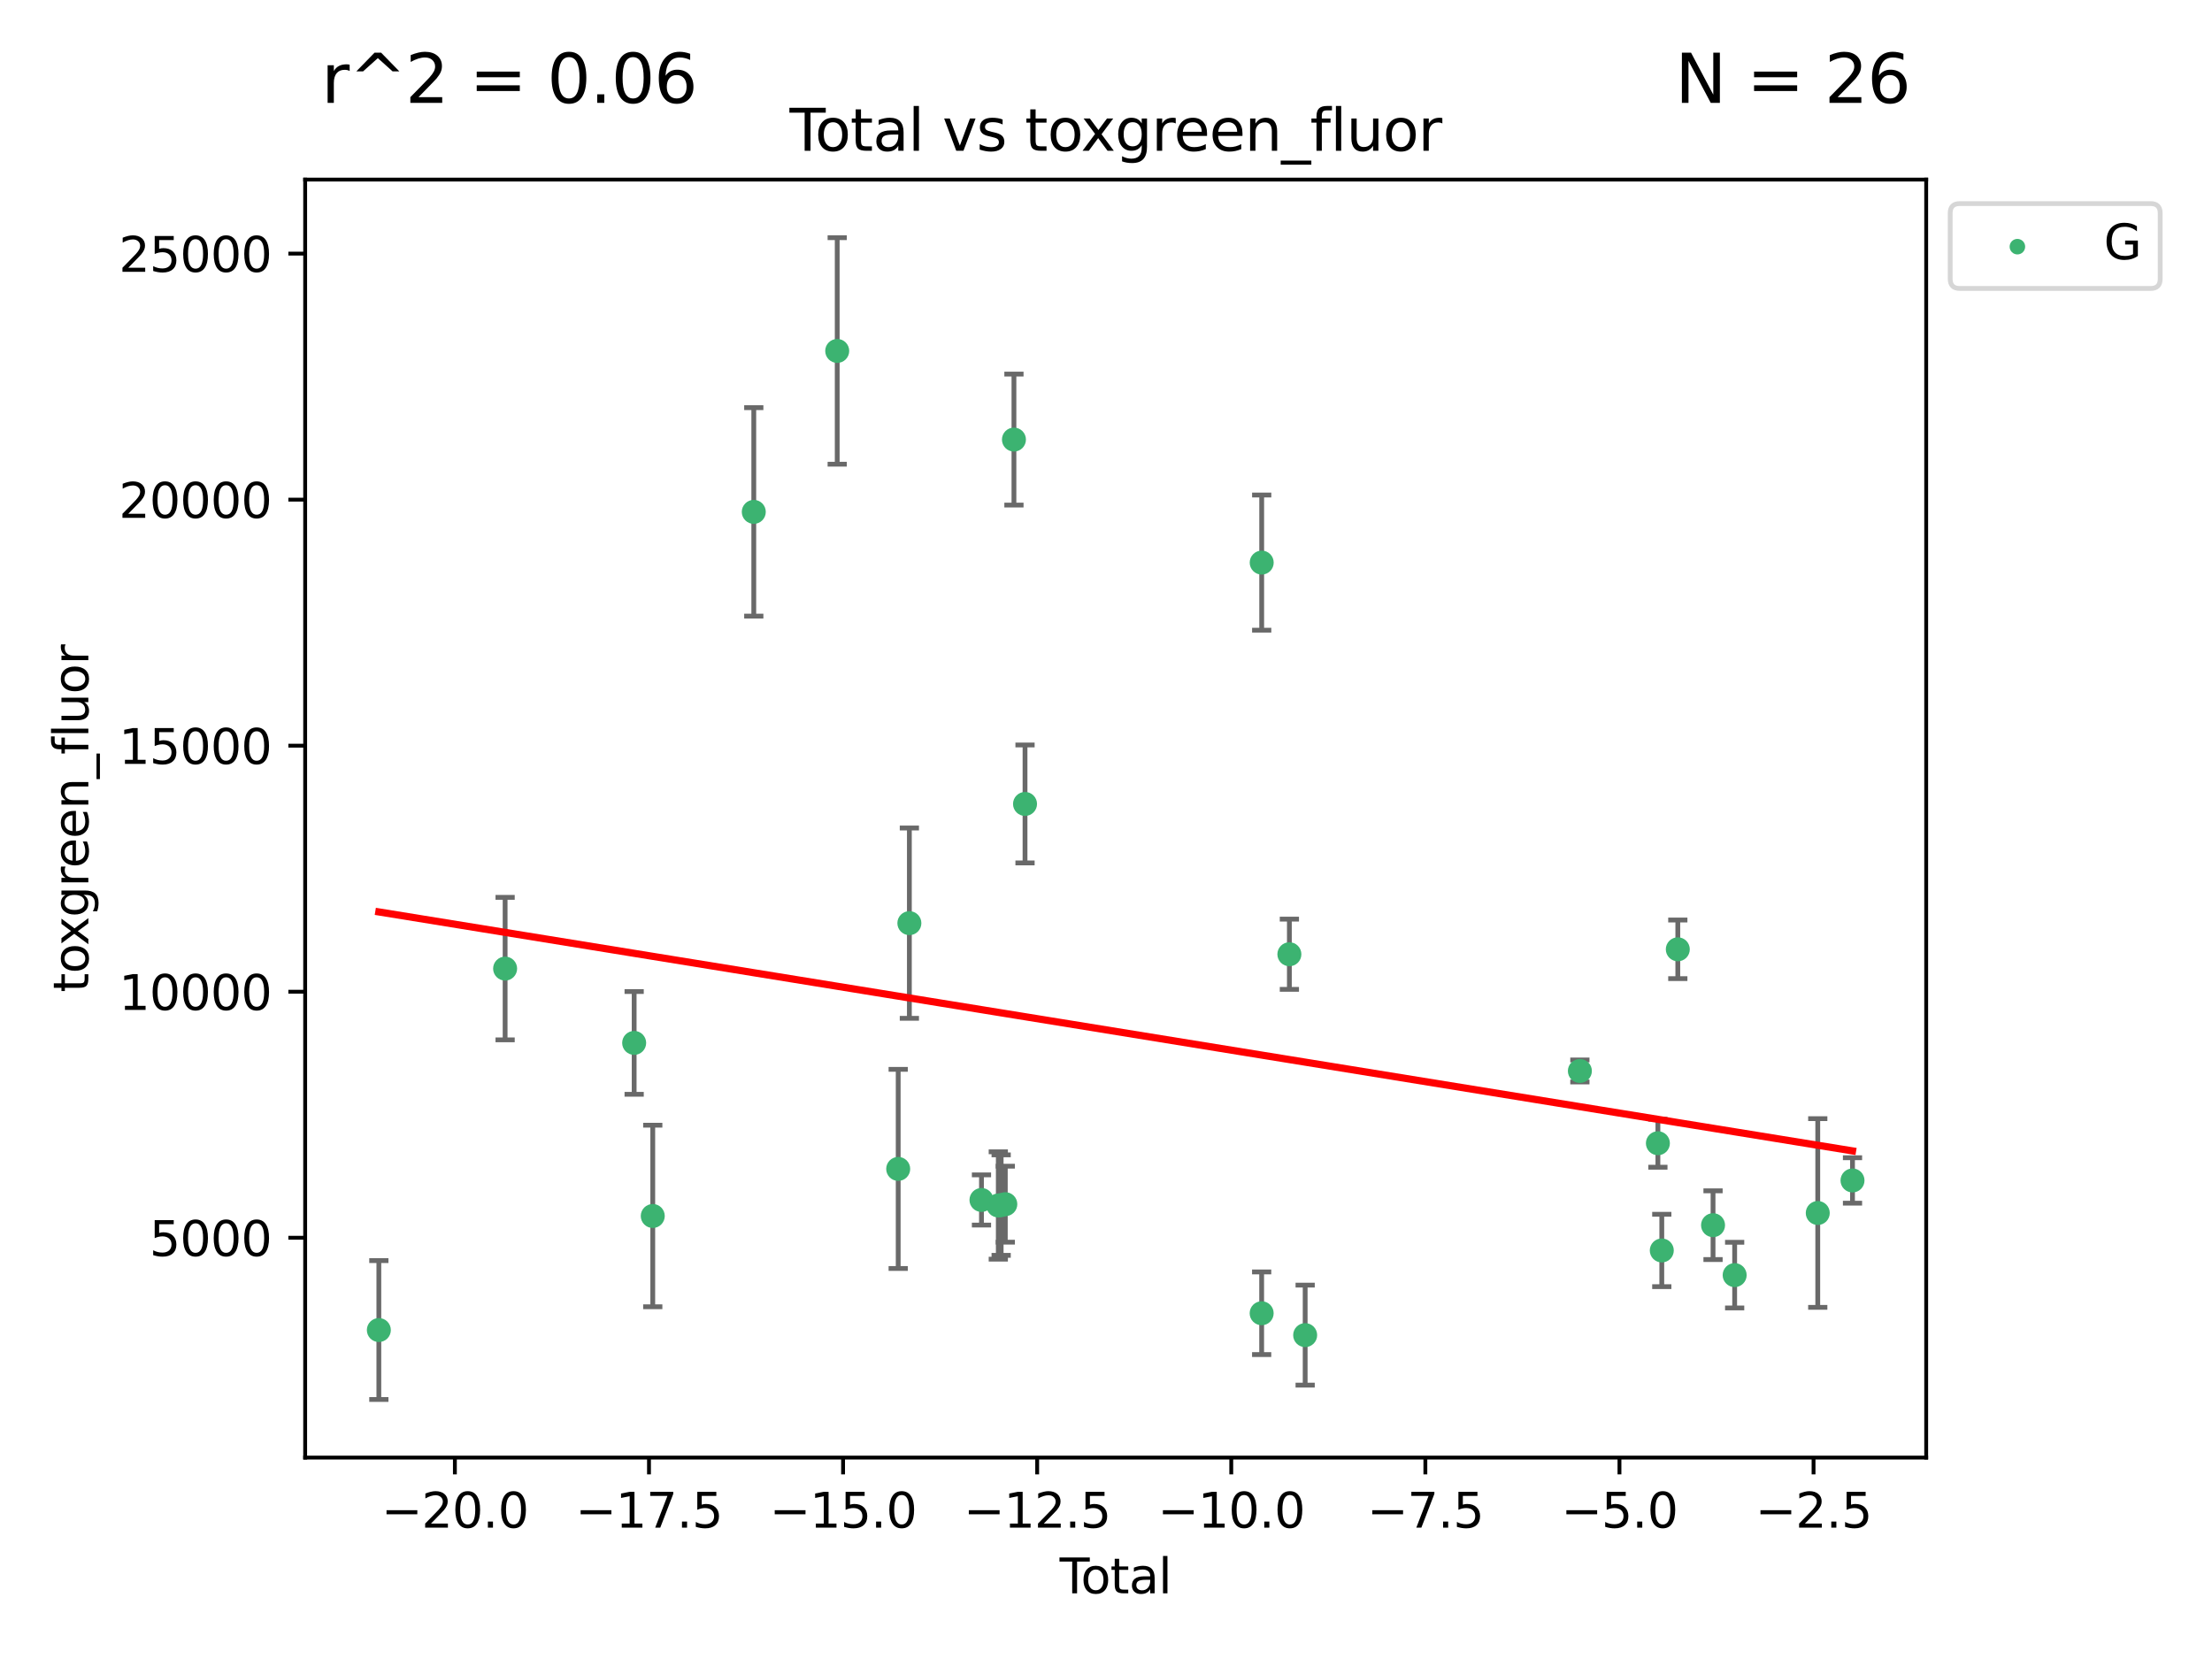 <?xml version="1.0" encoding="utf-8" standalone="no"?>
<!DOCTYPE svg PUBLIC "-//W3C//DTD SVG 1.1//EN"
  "http://www.w3.org/Graphics/SVG/1.1/DTD/svg11.dtd">
<svg xmlns:xlink="http://www.w3.org/1999/xlink" width="460.8pt" height="345.6pt" viewBox="0 0 460.8 345.6" xmlns="http://www.w3.org/2000/svg" version="1.1">
 <defs>
  <style type="text/css">*{stroke-linejoin: round; stroke-linecap: butt}</style>
 </defs>
 <g id="figure_1">
  <g id="patch_1">
   <path d="M 0 345.6 
L 460.8 345.6 
L 460.8 0 
L 0 0 
z
" style="fill: #ffffff"/>
  </g>
  <g id="axes_1">
   <g id="patch_2">
    <path d="M 63.571 303.64 
L 401.26 303.64 
L 401.26 37.411 
L 63.571 37.411 
z
" style="fill: #ffffff"/>
   </g>
   <g id="PathCollection_1">
    <defs>
     <path id="m537ace0a78" d="M 0 1.118 
C 0.297 1.118 0.581 1 0.791 0.791 
C 1 0.581 1.118 0.297 1.118 0 
C 1.118 -0.297 1 -0.581 0.791 -0.791 
C 0.581 -1 0.297 -1.118 0 -1.118 
C -0.297 -1.118 -0.581 -1 -0.791 -0.791 
C -1 -0.581 -1.118 -0.297 -1.118 0 
C -1.118 0.297 -1 0.581 -0.791 0.791 
C -0.581 1 -0.297 1.118 0 1.118 
z
" style="stroke: #3cb371"/>
    </defs>
    <g clip-path="url(#pe1a87ecce7)">
     <use xlink:href="#m537ace0a78" x="78.921" y="277.073" style="fill: #3cb371; stroke: #3cb371"/>
     <use xlink:href="#m537ace0a78" x="105.225" y="201.776" style="fill: #3cb371; stroke: #3cb371"/>
     <use xlink:href="#m537ace0a78" x="132.107" y="217.256" style="fill: #3cb371; stroke: #3cb371"/>
     <use xlink:href="#m537ace0a78" x="135.982" y="253.313" style="fill: #3cb371; stroke: #3cb371"/>
     <use xlink:href="#m537ace0a78" x="157.027" y="106.634" style="fill: #3cb371; stroke: #3cb371"/>
     <use xlink:href="#m537ace0a78" x="174.407" y="73.106" style="fill: #3cb371; stroke: #3cb371"/>
     <use xlink:href="#m537ace0a78" x="187.111" y="243.505" style="fill: #3cb371; stroke: #3cb371"/>
     <use xlink:href="#m537ace0a78" x="189.439" y="192.308" style="fill: #3cb371; stroke: #3cb371"/>
     <use xlink:href="#m537ace0a78" x="204.459" y="249.975" style="fill: #3cb371; stroke: #3cb371"/>
     <use xlink:href="#m537ace0a78" x="207.964" y="251.124" style="fill: #3cb371; stroke: #3cb371"/>
     <use xlink:href="#m537ace0a78" x="208.559" y="251.046" style="fill: #3cb371; stroke: #3cb371"/>
     <use xlink:href="#m537ace0a78" x="209.424" y="250.854" style="fill: #3cb371; stroke: #3cb371"/>
     <use xlink:href="#m537ace0a78" x="211.223" y="91.572" style="fill: #3cb371; stroke: #3cb371"/>
     <use xlink:href="#m537ace0a78" x="213.531" y="167.476" style="fill: #3cb371; stroke: #3cb371"/>
     <use xlink:href="#m537ace0a78" x="262.826" y="273.574" style="fill: #3cb371; stroke: #3cb371"/>
     <use xlink:href="#m537ace0a78" x="262.835" y="117.2" style="fill: #3cb371; stroke: #3cb371"/>
     <use xlink:href="#m537ace0a78" x="268.601" y="198.787" style="fill: #3cb371; stroke: #3cb371"/>
     <use xlink:href="#m537ace0a78" x="271.889" y="278.131" style="fill: #3cb371; stroke: #3cb371"/>
     <use xlink:href="#m537ace0a78" x="329.117" y="223.102" style="fill: #3cb371; stroke: #3cb371"/>
     <use xlink:href="#m537ace0a78" x="345.37" y="238.157" style="fill: #3cb371; stroke: #3cb371"/>
     <use xlink:href="#m537ace0a78" x="346.181" y="260.493" style="fill: #3cb371; stroke: #3cb371"/>
     <use xlink:href="#m537ace0a78" x="349.518" y="197.758" style="fill: #3cb371; stroke: #3cb371"/>
     <use xlink:href="#m537ace0a78" x="356.858" y="255.227" style="fill: #3cb371; stroke: #3cb371"/>
     <use xlink:href="#m537ace0a78" x="361.361" y="265.63" style="fill: #3cb371; stroke: #3cb371"/>
     <use xlink:href="#m537ace0a78" x="378.673" y="252.69" style="fill: #3cb371; stroke: #3cb371"/>
     <use xlink:href="#m537ace0a78" x="385.911" y="245.91" style="fill: #3cb371; stroke: #3cb371"/>
    </g>
   </g>
   <g id="matplotlib.axis_1">
    <g id="xtick_1">
     <g id="line2d_1">
      <defs>
       <path id="mb533b66efb" d="M 0 0 
L 0 3.5 
" style="stroke: #000000; stroke-width: 0.8"/>
      </defs>
      <g>
       <use xlink:href="#mb533b66efb" x="94.761" y="303.64" style="stroke: #000000; stroke-width: 0.8"/>
      </g>
     </g>
     <g id="text_1">
      <!-- −20.0 -->
      <g transform="translate(79.438 318.238)scale(0.1 -0.1)">
       <defs>
        <path id="DejaVuSans-2212" d="M 678 2272 
L 4684 2272 
L 4684 1741 
L 678 1741 
L 678 2272 
z
" transform="scale(0.016)"/>
        <path id="DejaVuSans-32" d="M 1228 531 
L 3431 531 
L 3431 0 
L 469 0 
L 469 531 
Q 828 903 1448 1529 
Q 2069 2156 2228 2338 
Q 2531 2678 2651 2914 
Q 2772 3150 2772 3378 
Q 2772 3750 2511 3984 
Q 2250 4219 1831 4219 
Q 1534 4219 1204 4116 
Q 875 4013 500 3803 
L 500 4441 
Q 881 4594 1212 4672 
Q 1544 4750 1819 4750 
Q 2544 4750 2975 4387 
Q 3406 4025 3406 3419 
Q 3406 3131 3298 2873 
Q 3191 2616 2906 2266 
Q 2828 2175 2409 1742 
Q 1991 1309 1228 531 
z
" transform="scale(0.016)"/>
        <path id="DejaVuSans-30" d="M 2034 4250 
Q 1547 4250 1301 3770 
Q 1056 3291 1056 2328 
Q 1056 1369 1301 889 
Q 1547 409 2034 409 
Q 2525 409 2770 889 
Q 3016 1369 3016 2328 
Q 3016 3291 2770 3770 
Q 2525 4250 2034 4250 
z
M 2034 4750 
Q 2819 4750 3233 4129 
Q 3647 3509 3647 2328 
Q 3647 1150 3233 529 
Q 2819 -91 2034 -91 
Q 1250 -91 836 529 
Q 422 1150 422 2328 
Q 422 3509 836 4129 
Q 1250 4750 2034 4750 
z
" transform="scale(0.016)"/>
        <path id="DejaVuSans-2e" d="M 684 794 
L 1344 794 
L 1344 0 
L 684 0 
L 684 794 
z
" transform="scale(0.016)"/>
       </defs>
       <use xlink:href="#DejaVuSans-2212"/>
       <use xlink:href="#DejaVuSans-32" x="83.789"/>
       <use xlink:href="#DejaVuSans-30" x="147.412"/>
       <use xlink:href="#DejaVuSans-2e" x="211.035"/>
       <use xlink:href="#DejaVuSans-30" x="242.822"/>
      </g>
     </g>
    </g>
    <g id="xtick_2">
     <g id="line2d_2">
      <g>
       <use xlink:href="#mb533b66efb" x="135.195" y="303.64" style="stroke: #000000; stroke-width: 0.8"/>
      </g>
     </g>
     <g id="text_2">
      <!-- −17.5 -->
      <g transform="translate(119.872 318.238)scale(0.1 -0.1)">
       <defs>
        <path id="DejaVuSans-31" d="M 794 531 
L 1825 531 
L 1825 4091 
L 703 3866 
L 703 4441 
L 1819 4666 
L 2450 4666 
L 2450 531 
L 3481 531 
L 3481 0 
L 794 0 
L 794 531 
z
" transform="scale(0.016)"/>
        <path id="DejaVuSans-37" d="M 525 4666 
L 3525 4666 
L 3525 4397 
L 1831 0 
L 1172 0 
L 2766 4134 
L 525 4134 
L 525 4666 
z
" transform="scale(0.016)"/>
        <path id="DejaVuSans-35" d="M 691 4666 
L 3169 4666 
L 3169 4134 
L 1269 4134 
L 1269 2991 
Q 1406 3038 1543 3061 
Q 1681 3084 1819 3084 
Q 2600 3084 3056 2656 
Q 3513 2228 3513 1497 
Q 3513 744 3044 326 
Q 2575 -91 1722 -91 
Q 1428 -91 1123 -41 
Q 819 9 494 109 
L 494 744 
Q 775 591 1075 516 
Q 1375 441 1709 441 
Q 2250 441 2565 725 
Q 2881 1009 2881 1497 
Q 2881 1984 2565 2268 
Q 2250 2553 1709 2553 
Q 1456 2553 1204 2497 
Q 953 2441 691 2322 
L 691 4666 
z
" transform="scale(0.016)"/>
       </defs>
       <use xlink:href="#DejaVuSans-2212"/>
       <use xlink:href="#DejaVuSans-31" x="83.789"/>
       <use xlink:href="#DejaVuSans-37" x="147.412"/>
       <use xlink:href="#DejaVuSans-2e" x="211.035"/>
       <use xlink:href="#DejaVuSans-35" x="242.822"/>
      </g>
     </g>
    </g>
    <g id="xtick_3">
     <g id="line2d_3">
      <g>
       <use xlink:href="#mb533b66efb" x="175.628" y="303.64" style="stroke: #000000; stroke-width: 0.8"/>
      </g>
     </g>
     <g id="text_3">
      <!-- −15.0 -->
      <g transform="translate(160.306 318.238)scale(0.1 -0.1)">
       <use xlink:href="#DejaVuSans-2212"/>
       <use xlink:href="#DejaVuSans-31" x="83.789"/>
       <use xlink:href="#DejaVuSans-35" x="147.412"/>
       <use xlink:href="#DejaVuSans-2e" x="211.035"/>
       <use xlink:href="#DejaVuSans-30" x="242.822"/>
      </g>
     </g>
    </g>
    <g id="xtick_4">
     <g id="line2d_4">
      <g>
       <use xlink:href="#mb533b66efb" x="216.062" y="303.64" style="stroke: #000000; stroke-width: 0.8"/>
      </g>
     </g>
     <g id="text_4">
      <!-- −12.5 -->
      <g transform="translate(200.739 318.238)scale(0.1 -0.1)">
       <use xlink:href="#DejaVuSans-2212"/>
       <use xlink:href="#DejaVuSans-31" x="83.789"/>
       <use xlink:href="#DejaVuSans-32" x="147.412"/>
       <use xlink:href="#DejaVuSans-2e" x="211.035"/>
       <use xlink:href="#DejaVuSans-35" x="242.822"/>
      </g>
     </g>
    </g>
    <g id="xtick_5">
     <g id="line2d_5">
      <g>
       <use xlink:href="#mb533b66efb" x="256.496" y="303.64" style="stroke: #000000; stroke-width: 0.8"/>
      </g>
     </g>
     <g id="text_5">
      <!-- −10.0 -->
      <g transform="translate(241.173 318.238)scale(0.1 -0.1)">
       <use xlink:href="#DejaVuSans-2212"/>
       <use xlink:href="#DejaVuSans-31" x="83.789"/>
       <use xlink:href="#DejaVuSans-30" x="147.412"/>
       <use xlink:href="#DejaVuSans-2e" x="211.035"/>
       <use xlink:href="#DejaVuSans-30" x="242.822"/>
      </g>
     </g>
    </g>
    <g id="xtick_6">
     <g id="line2d_6">
      <g>
       <use xlink:href="#mb533b66efb" x="296.929" y="303.64" style="stroke: #000000; stroke-width: 0.8"/>
      </g>
     </g>
     <g id="text_6">
      <!-- −7.5 -->
      <g transform="translate(284.788 318.238)scale(0.1 -0.1)">
       <use xlink:href="#DejaVuSans-2212"/>
       <use xlink:href="#DejaVuSans-37" x="83.789"/>
       <use xlink:href="#DejaVuSans-2e" x="147.412"/>
       <use xlink:href="#DejaVuSans-35" x="179.199"/>
      </g>
     </g>
    </g>
    <g id="xtick_7">
     <g id="line2d_7">
      <g>
       <use xlink:href="#mb533b66efb" x="337.363" y="303.64" style="stroke: #000000; stroke-width: 0.8"/>
      </g>
     </g>
     <g id="text_7">
      <!-- −5.0 -->
      <g transform="translate(325.221 318.238)scale(0.1 -0.1)">
       <use xlink:href="#DejaVuSans-2212"/>
       <use xlink:href="#DejaVuSans-35" x="83.789"/>
       <use xlink:href="#DejaVuSans-2e" x="147.412"/>
       <use xlink:href="#DejaVuSans-30" x="179.199"/>
      </g>
     </g>
    </g>
    <g id="xtick_8">
     <g id="line2d_8">
      <g>
       <use xlink:href="#mb533b66efb" x="377.796" y="303.64" style="stroke: #000000; stroke-width: 0.8"/>
      </g>
     </g>
     <g id="text_8">
      <!-- −2.5 -->
      <g transform="translate(365.655 318.238)scale(0.1 -0.1)">
       <use xlink:href="#DejaVuSans-2212"/>
       <use xlink:href="#DejaVuSans-32" x="83.789"/>
       <use xlink:href="#DejaVuSans-2e" x="147.412"/>
       <use xlink:href="#DejaVuSans-35" x="179.199"/>
      </g>
     </g>
    </g>
    <g id="text_9">
     <!-- Total -->
     <g transform="translate(220.739 331.917)scale(0.1 -0.1)">
      <defs>
       <path id="DejaVuSans-54" d="M -19 4666 
L 3928 4666 
L 3928 4134 
L 2272 4134 
L 2272 0 
L 1638 0 
L 1638 4134 
L -19 4134 
L -19 4666 
z
" transform="scale(0.016)"/>
       <path id="DejaVuSans-6f" d="M 1959 3097 
Q 1497 3097 1228 2736 
Q 959 2375 959 1747 
Q 959 1119 1226 758 
Q 1494 397 1959 397 
Q 2419 397 2687 759 
Q 2956 1122 2956 1747 
Q 2956 2369 2687 2733 
Q 2419 3097 1959 3097 
z
M 1959 3584 
Q 2709 3584 3137 3096 
Q 3566 2609 3566 1747 
Q 3566 888 3137 398 
Q 2709 -91 1959 -91 
Q 1206 -91 779 398 
Q 353 888 353 1747 
Q 353 2609 779 3096 
Q 1206 3584 1959 3584 
z
" transform="scale(0.016)"/>
       <path id="DejaVuSans-74" d="M 1172 4494 
L 1172 3500 
L 2356 3500 
L 2356 3053 
L 1172 3053 
L 1172 1153 
Q 1172 725 1289 603 
Q 1406 481 1766 481 
L 2356 481 
L 2356 0 
L 1766 0 
Q 1100 0 847 248 
Q 594 497 594 1153 
L 594 3053 
L 172 3053 
L 172 3500 
L 594 3500 
L 594 4494 
L 1172 4494 
z
" transform="scale(0.016)"/>
       <path id="DejaVuSans-61" d="M 2194 1759 
Q 1497 1759 1228 1600 
Q 959 1441 959 1056 
Q 959 750 1161 570 
Q 1363 391 1709 391 
Q 2188 391 2477 730 
Q 2766 1069 2766 1631 
L 2766 1759 
L 2194 1759 
z
M 3341 1997 
L 3341 0 
L 2766 0 
L 2766 531 
Q 2569 213 2275 61 
Q 1981 -91 1556 -91 
Q 1019 -91 701 211 
Q 384 513 384 1019 
Q 384 1609 779 1909 
Q 1175 2209 1959 2209 
L 2766 2209 
L 2766 2266 
Q 2766 2663 2505 2880 
Q 2244 3097 1772 3097 
Q 1472 3097 1187 3025 
Q 903 2953 641 2809 
L 641 3341 
Q 956 3463 1253 3523 
Q 1550 3584 1831 3584 
Q 2591 3584 2966 3190 
Q 3341 2797 3341 1997 
z
" transform="scale(0.016)"/>
       <path id="DejaVuSans-6c" d="M 603 4863 
L 1178 4863 
L 1178 0 
L 603 0 
L 603 4863 
z
" transform="scale(0.016)"/>
      </defs>
      <use xlink:href="#DejaVuSans-54"/>
      <use xlink:href="#DejaVuSans-6f" x="44.084"/>
      <use xlink:href="#DejaVuSans-74" x="105.266"/>
      <use xlink:href="#DejaVuSans-61" x="144.475"/>
      <use xlink:href="#DejaVuSans-6c" x="205.754"/>
     </g>
    </g>
   </g>
   <g id="matplotlib.axis_2">
    <g id="ytick_1">
     <g id="line2d_9">
      <defs>
       <path id="mbf16f5d416" d="M 0 0 
L -3.5 0 
" style="stroke: #000000; stroke-width: 0.8"/>
      </defs>
      <g>
       <use xlink:href="#mbf16f5d416" x="63.571" y="257.843" style="stroke: #000000; stroke-width: 0.8"/>
      </g>
     </g>
     <g id="text_10">
      <!-- 5000 -->
      <g transform="translate(31.121 261.642)scale(0.1 -0.1)">
       <use xlink:href="#DejaVuSans-35"/>
       <use xlink:href="#DejaVuSans-30" x="63.623"/>
       <use xlink:href="#DejaVuSans-30" x="127.246"/>
       <use xlink:href="#DejaVuSans-30" x="190.869"/>
      </g>
     </g>
    </g>
    <g id="ytick_2">
     <g id="line2d_10">
      <g>
       <use xlink:href="#mbf16f5d416" x="63.571" y="206.589" style="stroke: #000000; stroke-width: 0.8"/>
      </g>
     </g>
     <g id="text_11">
      <!-- 10000 -->
      <g transform="translate(24.759 210.388)scale(0.1 -0.1)">
       <use xlink:href="#DejaVuSans-31"/>
       <use xlink:href="#DejaVuSans-30" x="63.623"/>
       <use xlink:href="#DejaVuSans-30" x="127.246"/>
       <use xlink:href="#DejaVuSans-30" x="190.869"/>
       <use xlink:href="#DejaVuSans-30" x="254.492"/>
      </g>
     </g>
    </g>
    <g id="ytick_3">
     <g id="line2d_11">
      <g>
       <use xlink:href="#mbf16f5d416" x="63.571" y="155.335" style="stroke: #000000; stroke-width: 0.8"/>
      </g>
     </g>
     <g id="text_12">
      <!-- 15000 -->
      <g transform="translate(24.759 159.135)scale(0.1 -0.1)">
       <use xlink:href="#DejaVuSans-31"/>
       <use xlink:href="#DejaVuSans-35" x="63.623"/>
       <use xlink:href="#DejaVuSans-30" x="127.246"/>
       <use xlink:href="#DejaVuSans-30" x="190.869"/>
       <use xlink:href="#DejaVuSans-30" x="254.492"/>
      </g>
     </g>
    </g>
    <g id="ytick_4">
     <g id="line2d_12">
      <g>
       <use xlink:href="#mbf16f5d416" x="63.571" y="104.082" style="stroke: #000000; stroke-width: 0.8"/>
      </g>
     </g>
     <g id="text_13">
      <!-- 20000 -->
      <g transform="translate(24.759 107.881)scale(0.1 -0.1)">
       <use xlink:href="#DejaVuSans-32"/>
       <use xlink:href="#DejaVuSans-30" x="63.623"/>
       <use xlink:href="#DejaVuSans-30" x="127.246"/>
       <use xlink:href="#DejaVuSans-30" x="190.869"/>
       <use xlink:href="#DejaVuSans-30" x="254.492"/>
      </g>
     </g>
    </g>
    <g id="ytick_5">
     <g id="line2d_13">
      <g>
       <use xlink:href="#mbf16f5d416" x="63.571" y="52.828" style="stroke: #000000; stroke-width: 0.8"/>
      </g>
     </g>
     <g id="text_14">
      <!-- 25000 -->
      <g transform="translate(24.759 56.627)scale(0.1 -0.1)">
       <use xlink:href="#DejaVuSans-32"/>
       <use xlink:href="#DejaVuSans-35" x="63.623"/>
       <use xlink:href="#DejaVuSans-30" x="127.246"/>
       <use xlink:href="#DejaVuSans-30" x="190.869"/>
       <use xlink:href="#DejaVuSans-30" x="254.492"/>
      </g>
     </g>
    </g>
    <g id="text_15">
     <!-- toxgreen_fluor -->
     <g transform="translate(18.401 206.72)rotate(-90)scale(0.1 -0.1)">
      <defs>
       <path id="DejaVuSans-78" d="M 3513 3500 
L 2247 1797 
L 3578 0 
L 2900 0 
L 1881 1375 
L 863 0 
L 184 0 
L 1544 1831 
L 300 3500 
L 978 3500 
L 1906 2253 
L 2834 3500 
L 3513 3500 
z
" transform="scale(0.016)"/>
       <path id="DejaVuSans-67" d="M 2906 1791 
Q 2906 2416 2648 2759 
Q 2391 3103 1925 3103 
Q 1463 3103 1205 2759 
Q 947 2416 947 1791 
Q 947 1169 1205 825 
Q 1463 481 1925 481 
Q 2391 481 2648 825 
Q 2906 1169 2906 1791 
z
M 3481 434 
Q 3481 -459 3084 -895 
Q 2688 -1331 1869 -1331 
Q 1566 -1331 1297 -1286 
Q 1028 -1241 775 -1147 
L 775 -588 
Q 1028 -725 1275 -790 
Q 1522 -856 1778 -856 
Q 2344 -856 2625 -561 
Q 2906 -266 2906 331 
L 2906 616 
Q 2728 306 2450 153 
Q 2172 0 1784 0 
Q 1141 0 747 490 
Q 353 981 353 1791 
Q 353 2603 747 3093 
Q 1141 3584 1784 3584 
Q 2172 3584 2450 3431 
Q 2728 3278 2906 2969 
L 2906 3500 
L 3481 3500 
L 3481 434 
z
" transform="scale(0.016)"/>
       <path id="DejaVuSans-72" d="M 2631 2963 
Q 2534 3019 2420 3045 
Q 2306 3072 2169 3072 
Q 1681 3072 1420 2755 
Q 1159 2438 1159 1844 
L 1159 0 
L 581 0 
L 581 3500 
L 1159 3500 
L 1159 2956 
Q 1341 3275 1631 3429 
Q 1922 3584 2338 3584 
Q 2397 3584 2469 3576 
Q 2541 3569 2628 3553 
L 2631 2963 
z
" transform="scale(0.016)"/>
       <path id="DejaVuSans-65" d="M 3597 1894 
L 3597 1613 
L 953 1613 
Q 991 1019 1311 708 
Q 1631 397 2203 397 
Q 2534 397 2845 478 
Q 3156 559 3463 722 
L 3463 178 
Q 3153 47 2828 -22 
Q 2503 -91 2169 -91 
Q 1331 -91 842 396 
Q 353 884 353 1716 
Q 353 2575 817 3079 
Q 1281 3584 2069 3584 
Q 2775 3584 3186 3129 
Q 3597 2675 3597 1894 
z
M 3022 2063 
Q 3016 2534 2758 2815 
Q 2500 3097 2075 3097 
Q 1594 3097 1305 2825 
Q 1016 2553 972 2059 
L 3022 2063 
z
" transform="scale(0.016)"/>
       <path id="DejaVuSans-6e" d="M 3513 2113 
L 3513 0 
L 2938 0 
L 2938 2094 
Q 2938 2591 2744 2837 
Q 2550 3084 2163 3084 
Q 1697 3084 1428 2787 
Q 1159 2491 1159 1978 
L 1159 0 
L 581 0 
L 581 3500 
L 1159 3500 
L 1159 2956 
Q 1366 3272 1645 3428 
Q 1925 3584 2291 3584 
Q 2894 3584 3203 3211 
Q 3513 2838 3513 2113 
z
" transform="scale(0.016)"/>
       <path id="DejaVuSans-5f" d="M 3263 -1063 
L 3263 -1509 
L -63 -1509 
L -63 -1063 
L 3263 -1063 
z
" transform="scale(0.016)"/>
       <path id="DejaVuSans-66" d="M 2375 4863 
L 2375 4384 
L 1825 4384 
Q 1516 4384 1395 4259 
Q 1275 4134 1275 3809 
L 1275 3500 
L 2222 3500 
L 2222 3053 
L 1275 3053 
L 1275 0 
L 697 0 
L 697 3053 
L 147 3053 
L 147 3500 
L 697 3500 
L 697 3744 
Q 697 4328 969 4595 
Q 1241 4863 1831 4863 
L 2375 4863 
z
" transform="scale(0.016)"/>
       <path id="DejaVuSans-75" d="M 544 1381 
L 544 3500 
L 1119 3500 
L 1119 1403 
Q 1119 906 1312 657 
Q 1506 409 1894 409 
Q 2359 409 2629 706 
Q 2900 1003 2900 1516 
L 2900 3500 
L 3475 3500 
L 3475 0 
L 2900 0 
L 2900 538 
Q 2691 219 2414 64 
Q 2138 -91 1772 -91 
Q 1169 -91 856 284 
Q 544 659 544 1381 
z
M 1991 3584 
L 1991 3584 
z
" transform="scale(0.016)"/>
      </defs>
      <use xlink:href="#DejaVuSans-74"/>
      <use xlink:href="#DejaVuSans-6f" x="39.209"/>
      <use xlink:href="#DejaVuSans-78" x="97.266"/>
      <use xlink:href="#DejaVuSans-67" x="156.445"/>
      <use xlink:href="#DejaVuSans-72" x="219.922"/>
      <use xlink:href="#DejaVuSans-65" x="258.785"/>
      <use xlink:href="#DejaVuSans-65" x="320.309"/>
      <use xlink:href="#DejaVuSans-6e" x="381.832"/>
      <use xlink:href="#DejaVuSans-5f" x="445.211"/>
      <use xlink:href="#DejaVuSans-66" x="495.211"/>
      <use xlink:href="#DejaVuSans-6c" x="530.416"/>
      <use xlink:href="#DejaVuSans-75" x="558.199"/>
      <use xlink:href="#DejaVuSans-6f" x="621.578"/>
      <use xlink:href="#DejaVuSans-72" x="682.76"/>
     </g>
    </g>
   </g>
   <g id="LineCollection_1">
    <path d="M 78.921 291.539 
L 78.921 262.607 
" clip-path="url(#pe1a87ecce7)" style="fill: none; stroke: #696969"/>
    <path d="M 105.225 216.615 
L 105.225 186.936 
" clip-path="url(#pe1a87ecce7)" style="fill: none; stroke: #696969"/>
    <path d="M 132.107 227.96 
L 132.107 206.552 
" clip-path="url(#pe1a87ecce7)" style="fill: none; stroke: #696969"/>
    <path d="M 135.982 272.224 
L 135.982 234.402 
" clip-path="url(#pe1a87ecce7)" style="fill: none; stroke: #696969"/>
    <path d="M 157.027 128.347 
L 157.027 84.922 
" clip-path="url(#pe1a87ecce7)" style="fill: none; stroke: #696969"/>
    <path d="M 174.407 96.699 
L 174.407 49.513 
" clip-path="url(#pe1a87ecce7)" style="fill: none; stroke: #696969"/>
    <path d="M 187.111 264.249 
L 187.111 222.761 
" clip-path="url(#pe1a87ecce7)" style="fill: none; stroke: #696969"/>
    <path d="M 189.439 212.13 
L 189.439 172.487 
" clip-path="url(#pe1a87ecce7)" style="fill: none; stroke: #696969"/>
    <path d="M 204.459 255.207 
L 204.459 244.744 
" clip-path="url(#pe1a87ecce7)" style="fill: none; stroke: #696969"/>
    <path d="M 207.964 262.308 
L 207.964 239.94 
" clip-path="url(#pe1a87ecce7)" style="fill: none; stroke: #696969"/>
    <path d="M 208.559 261.512 
L 208.559 240.581 
" clip-path="url(#pe1a87ecce7)" style="fill: none; stroke: #696969"/>
    <path d="M 209.424 258.771 
L 209.424 242.937 
" clip-path="url(#pe1a87ecce7)" style="fill: none; stroke: #696969"/>
    <path d="M 211.223 105.212 
L 211.223 77.931 
" clip-path="url(#pe1a87ecce7)" style="fill: none; stroke: #696969"/>
    <path d="M 213.531 179.76 
L 213.531 155.192 
" clip-path="url(#pe1a87ecce7)" style="fill: none; stroke: #696969"/>
    <path d="M 262.826 282.183 
L 262.826 264.966 
" clip-path="url(#pe1a87ecce7)" style="fill: none; stroke: #696969"/>
    <path d="M 262.835 131.281 
L 262.835 103.119 
" clip-path="url(#pe1a87ecce7)" style="fill: none; stroke: #696969"/>
    <path d="M 268.601 206.104 
L 268.601 191.471 
" clip-path="url(#pe1a87ecce7)" style="fill: none; stroke: #696969"/>
    <path d="M 271.889 288.547 
L 271.889 267.715 
" clip-path="url(#pe1a87ecce7)" style="fill: none; stroke: #696969"/>
    <path d="M 329.117 225.393 
L 329.117 220.812 
" clip-path="url(#pe1a87ecce7)" style="fill: none; stroke: #696969"/>
    <path d="M 345.37 243.156 
L 345.37 233.159 
" clip-path="url(#pe1a87ecce7)" style="fill: none; stroke: #696969"/>
    <path d="M 346.181 268.032 
L 346.181 252.954 
" clip-path="url(#pe1a87ecce7)" style="fill: none; stroke: #696969"/>
    <path d="M 349.518 203.862 
L 349.518 191.654 
" clip-path="url(#pe1a87ecce7)" style="fill: none; stroke: #696969"/>
    <path d="M 356.858 262.384 
L 356.858 248.07 
" clip-path="url(#pe1a87ecce7)" style="fill: none; stroke: #696969"/>
    <path d="M 361.361 272.472 
L 361.361 258.789 
" clip-path="url(#pe1a87ecce7)" style="fill: none; stroke: #696969"/>
    <path d="M 378.673 272.345 
L 378.673 233.034 
" clip-path="url(#pe1a87ecce7)" style="fill: none; stroke: #696969"/>
    <path d="M 385.911 250.645 
L 385.911 241.175 
" clip-path="url(#pe1a87ecce7)" style="fill: none; stroke: #696969"/>
   </g>
   <g id="line2d_14">
    <defs>
     <path id="m9b750f830a" d="M 2 0 
L -2 -0 
" style="stroke: #696969"/>
    </defs>
    <g clip-path="url(#pe1a87ecce7)">
     <use xlink:href="#m9b750f830a" x="78.921" y="291.539" style="fill: #696969; stroke: #696969"/>
     <use xlink:href="#m9b750f830a" x="105.225" y="216.615" style="fill: #696969; stroke: #696969"/>
     <use xlink:href="#m9b750f830a" x="132.107" y="227.96" style="fill: #696969; stroke: #696969"/>
     <use xlink:href="#m9b750f830a" x="135.982" y="272.224" style="fill: #696969; stroke: #696969"/>
     <use xlink:href="#m9b750f830a" x="157.027" y="128.347" style="fill: #696969; stroke: #696969"/>
     <use xlink:href="#m9b750f830a" x="174.407" y="96.699" style="fill: #696969; stroke: #696969"/>
     <use xlink:href="#m9b750f830a" x="187.111" y="264.249" style="fill: #696969; stroke: #696969"/>
     <use xlink:href="#m9b750f830a" x="189.439" y="212.13" style="fill: #696969; stroke: #696969"/>
     <use xlink:href="#m9b750f830a" x="204.459" y="255.207" style="fill: #696969; stroke: #696969"/>
     <use xlink:href="#m9b750f830a" x="207.964" y="262.308" style="fill: #696969; stroke: #696969"/>
     <use xlink:href="#m9b750f830a" x="208.559" y="261.512" style="fill: #696969; stroke: #696969"/>
     <use xlink:href="#m9b750f830a" x="209.424" y="258.771" style="fill: #696969; stroke: #696969"/>
     <use xlink:href="#m9b750f830a" x="211.223" y="105.212" style="fill: #696969; stroke: #696969"/>
     <use xlink:href="#m9b750f830a" x="213.531" y="179.76" style="fill: #696969; stroke: #696969"/>
     <use xlink:href="#m9b750f830a" x="262.826" y="282.183" style="fill: #696969; stroke: #696969"/>
     <use xlink:href="#m9b750f830a" x="262.835" y="131.281" style="fill: #696969; stroke: #696969"/>
     <use xlink:href="#m9b750f830a" x="268.601" y="206.104" style="fill: #696969; stroke: #696969"/>
     <use xlink:href="#m9b750f830a" x="271.889" y="288.547" style="fill: #696969; stroke: #696969"/>
     <use xlink:href="#m9b750f830a" x="329.117" y="225.393" style="fill: #696969; stroke: #696969"/>
     <use xlink:href="#m9b750f830a" x="345.37" y="243.156" style="fill: #696969; stroke: #696969"/>
     <use xlink:href="#m9b750f830a" x="346.181" y="268.032" style="fill: #696969; stroke: #696969"/>
     <use xlink:href="#m9b750f830a" x="349.518" y="203.862" style="fill: #696969; stroke: #696969"/>
     <use xlink:href="#m9b750f830a" x="356.858" y="262.384" style="fill: #696969; stroke: #696969"/>
     <use xlink:href="#m9b750f830a" x="361.361" y="272.472" style="fill: #696969; stroke: #696969"/>
     <use xlink:href="#m9b750f830a" x="378.673" y="272.345" style="fill: #696969; stroke: #696969"/>
     <use xlink:href="#m9b750f830a" x="385.911" y="250.645" style="fill: #696969; stroke: #696969"/>
    </g>
   </g>
   <g id="line2d_15">
    <g clip-path="url(#pe1a87ecce7)">
     <use xlink:href="#m9b750f830a" x="78.921" y="262.607" style="fill: #696969; stroke: #696969"/>
     <use xlink:href="#m9b750f830a" x="105.225" y="186.936" style="fill: #696969; stroke: #696969"/>
     <use xlink:href="#m9b750f830a" x="132.107" y="206.552" style="fill: #696969; stroke: #696969"/>
     <use xlink:href="#m9b750f830a" x="135.982" y="234.402" style="fill: #696969; stroke: #696969"/>
     <use xlink:href="#m9b750f830a" x="157.027" y="84.922" style="fill: #696969; stroke: #696969"/>
     <use xlink:href="#m9b750f830a" x="174.407" y="49.513" style="fill: #696969; stroke: #696969"/>
     <use xlink:href="#m9b750f830a" x="187.111" y="222.761" style="fill: #696969; stroke: #696969"/>
     <use xlink:href="#m9b750f830a" x="189.439" y="172.487" style="fill: #696969; stroke: #696969"/>
     <use xlink:href="#m9b750f830a" x="204.459" y="244.744" style="fill: #696969; stroke: #696969"/>
     <use xlink:href="#m9b750f830a" x="207.964" y="239.94" style="fill: #696969; stroke: #696969"/>
     <use xlink:href="#m9b750f830a" x="208.559" y="240.581" style="fill: #696969; stroke: #696969"/>
     <use xlink:href="#m9b750f830a" x="209.424" y="242.937" style="fill: #696969; stroke: #696969"/>
     <use xlink:href="#m9b750f830a" x="211.223" y="77.931" style="fill: #696969; stroke: #696969"/>
     <use xlink:href="#m9b750f830a" x="213.531" y="155.192" style="fill: #696969; stroke: #696969"/>
     <use xlink:href="#m9b750f830a" x="262.826" y="264.966" style="fill: #696969; stroke: #696969"/>
     <use xlink:href="#m9b750f830a" x="262.835" y="103.119" style="fill: #696969; stroke: #696969"/>
     <use xlink:href="#m9b750f830a" x="268.601" y="191.471" style="fill: #696969; stroke: #696969"/>
     <use xlink:href="#m9b750f830a" x="271.889" y="267.715" style="fill: #696969; stroke: #696969"/>
     <use xlink:href="#m9b750f830a" x="329.117" y="220.812" style="fill: #696969; stroke: #696969"/>
     <use xlink:href="#m9b750f830a" x="345.37" y="233.159" style="fill: #696969; stroke: #696969"/>
     <use xlink:href="#m9b750f830a" x="346.181" y="252.954" style="fill: #696969; stroke: #696969"/>
     <use xlink:href="#m9b750f830a" x="349.518" y="191.654" style="fill: #696969; stroke: #696969"/>
     <use xlink:href="#m9b750f830a" x="356.858" y="248.07" style="fill: #696969; stroke: #696969"/>
     <use xlink:href="#m9b750f830a" x="361.361" y="258.789" style="fill: #696969; stroke: #696969"/>
     <use xlink:href="#m9b750f830a" x="378.673" y="233.034" style="fill: #696969; stroke: #696969"/>
     <use xlink:href="#m9b750f830a" x="385.911" y="241.175" style="fill: #696969; stroke: #696969"/>
    </g>
   </g>
   <g id="line2d_16">
    <path d="M 78.921 189.97 
L 105.225 194.236 
L 132.107 198.595 
L 135.982 199.223 
L 157.027 202.636 
L 174.407 205.454 
L 187.111 207.514 
L 189.439 207.892 
L 204.459 210.327 
L 207.964 210.896 
L 208.559 210.992 
L 209.424 211.132 
L 211.223 211.424 
L 213.531 211.798 
L 262.826 219.792 
L 262.835 219.793 
L 268.601 220.728 
L 271.889 221.262 
L 329.117 230.542 
L 345.37 233.177 
L 346.181 233.309 
L 349.518 233.85 
L 356.858 235.04 
L 361.361 235.77 
L 378.673 238.578 
L 385.911 239.751 
" clip-path="url(#pe1a87ecce7)" style="fill: none; stroke: #ff0000; stroke-width: 1.5; stroke-linecap: square"/>
   </g>
   <g id="line2d_17">
    <defs>
     <path id="m2425a14bd3" d="M 0 2 
C 0.53 2 1.039 1.789 1.414 1.414 
C 1.789 1.039 2 0.53 2 0 
C 2 -0.53 1.789 -1.039 1.414 -1.414 
C 1.039 -1.789 0.53 -2 0 -2 
C -0.53 -2 -1.039 -1.789 -1.414 -1.414 
C -1.789 -1.039 -2 -0.53 -2 0 
C -2 0.53 -1.789 1.039 -1.414 1.414 
C -1.039 1.789 -0.53 2 0 2 
z
" style="stroke: #3cb371"/>
    </defs>
    <g clip-path="url(#pe1a87ecce7)">
     <use xlink:href="#m2425a14bd3" x="78.921" y="277.073" style="fill: #3cb371; stroke: #3cb371"/>
     <use xlink:href="#m2425a14bd3" x="105.225" y="201.776" style="fill: #3cb371; stroke: #3cb371"/>
     <use xlink:href="#m2425a14bd3" x="132.107" y="217.256" style="fill: #3cb371; stroke: #3cb371"/>
     <use xlink:href="#m2425a14bd3" x="135.982" y="253.313" style="fill: #3cb371; stroke: #3cb371"/>
     <use xlink:href="#m2425a14bd3" x="157.027" y="106.634" style="fill: #3cb371; stroke: #3cb371"/>
     <use xlink:href="#m2425a14bd3" x="174.407" y="73.106" style="fill: #3cb371; stroke: #3cb371"/>
     <use xlink:href="#m2425a14bd3" x="187.111" y="243.505" style="fill: #3cb371; stroke: #3cb371"/>
     <use xlink:href="#m2425a14bd3" x="189.439" y="192.308" style="fill: #3cb371; stroke: #3cb371"/>
     <use xlink:href="#m2425a14bd3" x="204.459" y="249.975" style="fill: #3cb371; stroke: #3cb371"/>
     <use xlink:href="#m2425a14bd3" x="207.964" y="251.124" style="fill: #3cb371; stroke: #3cb371"/>
     <use xlink:href="#m2425a14bd3" x="208.559" y="251.046" style="fill: #3cb371; stroke: #3cb371"/>
     <use xlink:href="#m2425a14bd3" x="209.424" y="250.854" style="fill: #3cb371; stroke: #3cb371"/>
     <use xlink:href="#m2425a14bd3" x="211.223" y="91.572" style="fill: #3cb371; stroke: #3cb371"/>
     <use xlink:href="#m2425a14bd3" x="213.531" y="167.476" style="fill: #3cb371; stroke: #3cb371"/>
     <use xlink:href="#m2425a14bd3" x="262.826" y="273.574" style="fill: #3cb371; stroke: #3cb371"/>
     <use xlink:href="#m2425a14bd3" x="262.835" y="117.2" style="fill: #3cb371; stroke: #3cb371"/>
     <use xlink:href="#m2425a14bd3" x="268.601" y="198.787" style="fill: #3cb371; stroke: #3cb371"/>
     <use xlink:href="#m2425a14bd3" x="271.889" y="278.131" style="fill: #3cb371; stroke: #3cb371"/>
     <use xlink:href="#m2425a14bd3" x="329.117" y="223.102" style="fill: #3cb371; stroke: #3cb371"/>
     <use xlink:href="#m2425a14bd3" x="345.37" y="238.157" style="fill: #3cb371; stroke: #3cb371"/>
     <use xlink:href="#m2425a14bd3" x="346.181" y="260.493" style="fill: #3cb371; stroke: #3cb371"/>
     <use xlink:href="#m2425a14bd3" x="349.518" y="197.758" style="fill: #3cb371; stroke: #3cb371"/>
     <use xlink:href="#m2425a14bd3" x="356.858" y="255.227" style="fill: #3cb371; stroke: #3cb371"/>
     <use xlink:href="#m2425a14bd3" x="361.361" y="265.63" style="fill: #3cb371; stroke: #3cb371"/>
     <use xlink:href="#m2425a14bd3" x="378.673" y="252.69" style="fill: #3cb371; stroke: #3cb371"/>
     <use xlink:href="#m2425a14bd3" x="385.911" y="245.91" style="fill: #3cb371; stroke: #3cb371"/>
    </g>
   </g>
   <g id="patch_3">
    <path d="M 63.571 303.64 
L 63.571 37.411 
" style="fill: none; stroke: #000000; stroke-width: 0.8; stroke-linejoin: miter; stroke-linecap: square"/>
   </g>
   <g id="patch_4">
    <path d="M 401.26 303.64 
L 401.26 37.411 
" style="fill: none; stroke: #000000; stroke-width: 0.8; stroke-linejoin: miter; stroke-linecap: square"/>
   </g>
   <g id="patch_5">
    <path d="M 63.571 303.64 
L 401.26 303.64 
" style="fill: none; stroke: #000000; stroke-width: 0.8; stroke-linejoin: miter; stroke-linecap: square"/>
   </g>
   <g id="patch_6">
    <path d="M 63.571 37.411 
L 401.26 37.411 
" style="fill: none; stroke: #000000; stroke-width: 0.8; stroke-linejoin: miter; stroke-linecap: square"/>
   </g>
   <g id="text_16">
    <!-- N = 26 -->
    <g transform="translate(348.964 21.426)scale(0.14 -0.14)">
     <defs>
      <path id="DejaVuSans-4e" d="M 628 4666 
L 1478 4666 
L 3547 763 
L 3547 4666 
L 4159 4666 
L 4159 0 
L 3309 0 
L 1241 3903 
L 1241 0 
L 628 0 
L 628 4666 
z
" transform="scale(0.016)"/>
      <path id="DejaVuSans-20" transform="scale(0.016)"/>
      <path id="DejaVuSans-3d" d="M 678 2906 
L 4684 2906 
L 4684 2381 
L 678 2381 
L 678 2906 
z
M 678 1631 
L 4684 1631 
L 4684 1100 
L 678 1100 
L 678 1631 
z
" transform="scale(0.016)"/>
      <path id="DejaVuSans-36" d="M 2113 2584 
Q 1688 2584 1439 2293 
Q 1191 2003 1191 1497 
Q 1191 994 1439 701 
Q 1688 409 2113 409 
Q 2538 409 2786 701 
Q 3034 994 3034 1497 
Q 3034 2003 2786 2293 
Q 2538 2584 2113 2584 
z
M 3366 4563 
L 3366 3988 
Q 3128 4100 2886 4159 
Q 2644 4219 2406 4219 
Q 1781 4219 1451 3797 
Q 1122 3375 1075 2522 
Q 1259 2794 1537 2939 
Q 1816 3084 2150 3084 
Q 2853 3084 3261 2657 
Q 3669 2231 3669 1497 
Q 3669 778 3244 343 
Q 2819 -91 2113 -91 
Q 1303 -91 875 529 
Q 447 1150 447 2328 
Q 447 3434 972 4092 
Q 1497 4750 2381 4750 
Q 2619 4750 2861 4703 
Q 3103 4656 3366 4563 
z
" transform="scale(0.016)"/>
     </defs>
     <use xlink:href="#DejaVuSans-4e"/>
     <use xlink:href="#DejaVuSans-20" x="74.805"/>
     <use xlink:href="#DejaVuSans-3d" x="106.592"/>
     <use xlink:href="#DejaVuSans-20" x="190.381"/>
     <use xlink:href="#DejaVuSans-32" x="222.168"/>
     <use xlink:href="#DejaVuSans-36" x="285.791"/>
    </g>
   </g>
   <g id="text_17">
    <!-- r^2 = 0.06 -->
    <g transform="translate(66.948 21.426)scale(0.14 -0.14)">
     <defs>
      <path id="DejaVuSans-5e" d="M 2988 4666 
L 4684 2925 
L 4056 2925 
L 2681 4159 
L 1306 2925 
L 678 2925 
L 2375 4666 
L 2988 4666 
z
" transform="scale(0.016)"/>
     </defs>
     <use xlink:href="#DejaVuSans-72"/>
     <use xlink:href="#DejaVuSans-5e" x="41.113"/>
     <use xlink:href="#DejaVuSans-32" x="124.902"/>
     <use xlink:href="#DejaVuSans-20" x="188.525"/>
     <use xlink:href="#DejaVuSans-3d" x="220.312"/>
     <use xlink:href="#DejaVuSans-20" x="304.102"/>
     <use xlink:href="#DejaVuSans-30" x="335.889"/>
     <use xlink:href="#DejaVuSans-2e" x="399.512"/>
     <use xlink:href="#DejaVuSans-30" x="431.299"/>
     <use xlink:href="#DejaVuSans-36" x="494.922"/>
    </g>
   </g>
   <g id="text_18">
    <!-- Total vs toxgreen_fluor -->
    <g transform="translate(164.48 31.411)scale(0.12 -0.12)">
     <defs>
      <path id="DejaVuSans-76" d="M 191 3500 
L 800 3500 
L 1894 563 
L 2988 3500 
L 3597 3500 
L 2284 0 
L 1503 0 
L 191 3500 
z
" transform="scale(0.016)"/>
      <path id="DejaVuSans-73" d="M 2834 3397 
L 2834 2853 
Q 2591 2978 2328 3040 
Q 2066 3103 1784 3103 
Q 1356 3103 1142 2972 
Q 928 2841 928 2578 
Q 928 2378 1081 2264 
Q 1234 2150 1697 2047 
L 1894 2003 
Q 2506 1872 2764 1633 
Q 3022 1394 3022 966 
Q 3022 478 2636 193 
Q 2250 -91 1575 -91 
Q 1294 -91 989 -36 
Q 684 19 347 128 
L 347 722 
Q 666 556 975 473 
Q 1284 391 1588 391 
Q 1994 391 2212 530 
Q 2431 669 2431 922 
Q 2431 1156 2273 1281 
Q 2116 1406 1581 1522 
L 1381 1569 
Q 847 1681 609 1914 
Q 372 2147 372 2553 
Q 372 3047 722 3315 
Q 1072 3584 1716 3584 
Q 2034 3584 2315 3537 
Q 2597 3491 2834 3397 
z
" transform="scale(0.016)"/>
     </defs>
     <use xlink:href="#DejaVuSans-54"/>
     <use xlink:href="#DejaVuSans-6f" x="44.084"/>
     <use xlink:href="#DejaVuSans-74" x="105.266"/>
     <use xlink:href="#DejaVuSans-61" x="144.475"/>
     <use xlink:href="#DejaVuSans-6c" x="205.754"/>
     <use xlink:href="#DejaVuSans-20" x="233.537"/>
     <use xlink:href="#DejaVuSans-76" x="265.324"/>
     <use xlink:href="#DejaVuSans-73" x="324.504"/>
     <use xlink:href="#DejaVuSans-20" x="376.604"/>
     <use xlink:href="#DejaVuSans-74" x="408.391"/>
     <use xlink:href="#DejaVuSans-6f" x="447.6"/>
     <use xlink:href="#DejaVuSans-78" x="505.656"/>
     <use xlink:href="#DejaVuSans-67" x="564.836"/>
     <use xlink:href="#DejaVuSans-72" x="628.312"/>
     <use xlink:href="#DejaVuSans-65" x="667.176"/>
     <use xlink:href="#DejaVuSans-65" x="728.699"/>
     <use xlink:href="#DejaVuSans-6e" x="790.223"/>
     <use xlink:href="#DejaVuSans-5f" x="853.602"/>
     <use xlink:href="#DejaVuSans-66" x="903.602"/>
     <use xlink:href="#DejaVuSans-6c" x="938.807"/>
     <use xlink:href="#DejaVuSans-75" x="966.59"/>
     <use xlink:href="#DejaVuSans-6f" x="1029.969"/>
     <use xlink:href="#DejaVuSans-72" x="1091.15"/>
    </g>
   </g>
   <g id="legend_1">
    <g id="patch_7">
     <path d="M 408.26 60.089 
L 448.008 60.089 
Q 450.008 60.089 450.008 58.089 
L 450.008 44.411 
Q 450.008 42.411 448.008 42.411 
L 408.26 42.411 
Q 406.26 42.411 406.26 44.411 
L 406.26 58.089 
Q 406.26 60.089 408.26 60.089 
z
" style="fill: #ffffff; opacity: 0.8; stroke: #cccccc; stroke-linejoin: miter"/>
    </g>
    <g id="PathCollection_2">
     <g>
      <use xlink:href="#m537ace0a78" x="420.26" y="51.385" style="fill: #3cb371; stroke: #3cb371"/>
     </g>
    </g>
    <g id="text_19">
     <!-- G -->
     <g transform="translate(438.26 54.01)scale(0.1 -0.1)">
      <defs>
       <path id="DejaVuSans-47" d="M 3809 666 
L 3809 1919 
L 2778 1919 
L 2778 2438 
L 4434 2438 
L 4434 434 
Q 4069 175 3628 42 
Q 3188 -91 2688 -91 
Q 1594 -91 976 548 
Q 359 1188 359 2328 
Q 359 3472 976 4111 
Q 1594 4750 2688 4750 
Q 3144 4750 3555 4637 
Q 3966 4525 4313 4306 
L 4313 3634 
Q 3963 3931 3569 4081 
Q 3175 4231 2741 4231 
Q 1884 4231 1454 3753 
Q 1025 3275 1025 2328 
Q 1025 1384 1454 906 
Q 1884 428 2741 428 
Q 3075 428 3337 486 
Q 3600 544 3809 666 
z
" transform="scale(0.016)"/>
      </defs>
      <use xlink:href="#DejaVuSans-47"/>
     </g>
    </g>
   </g>
  </g>
 </g>
 <defs>
  <clipPath id="pe1a87ecce7">
   <rect x="63.571" y="37.411" width="337.689" height="266.229"/>
  </clipPath>
 </defs>
</svg>
